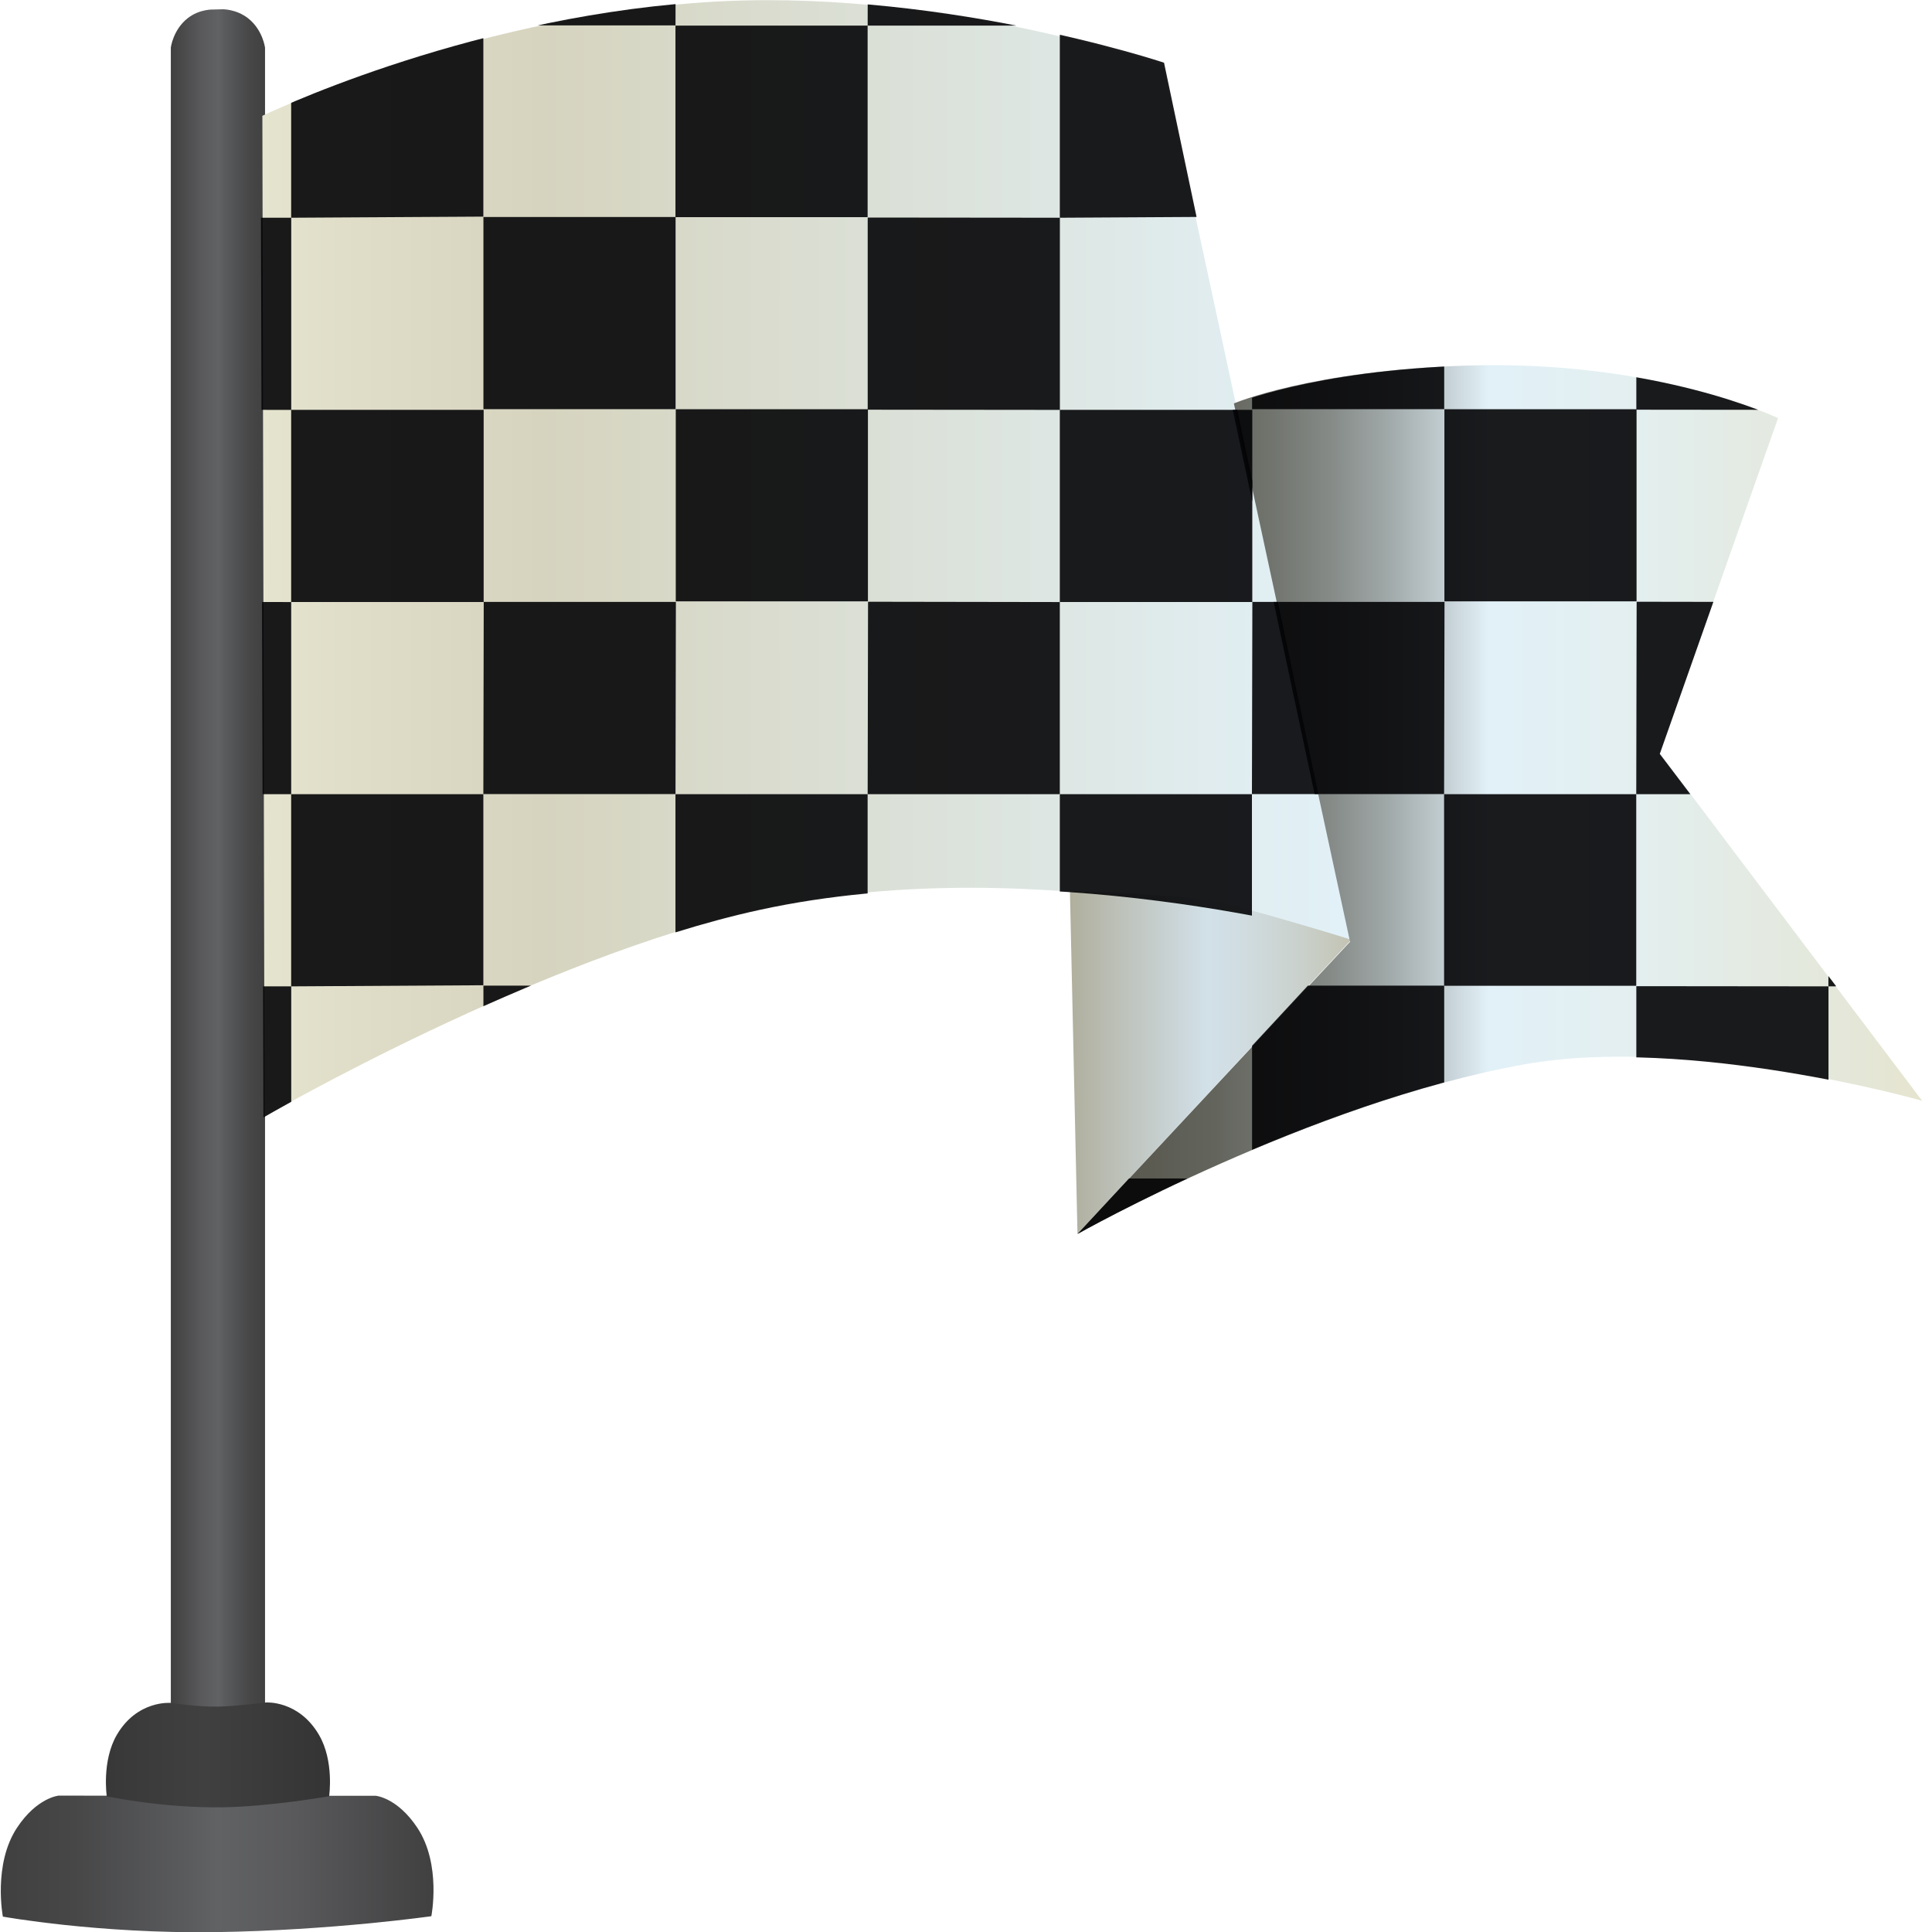 <?xml version="1.0" encoding="utf-8"?>
<!-- Generator: Adobe Illustrator 17.0.0, SVG Export Plug-In . SVG Version: 6.00 Build 0)  -->
<!DOCTYPE svg PUBLIC "-//W3C//DTD SVG 1.1//EN" "http://www.w3.org/Graphics/SVG/1.1/DTD/svg11.dtd">
<svg version="1.1" id="Layer_1" xmlns="http://www.w3.org/2000/svg" xmlns:xlink="http://www.w3.org/1999/xlink" x="0px" y="0px"
	 width="50px" height="50px" viewBox="0 0 50 50" enable-background="new 0 0 50 50" xml:space="preserve">
<linearGradient id="SVGID_1_" gradientUnits="userSpaceOnUse" x1="2037.876" y1="22.28" x2="2040.314" y2="22.28" gradientTransform="matrix(-1 0 0 1 2044.735 0)">
	<stop  offset="0" style="stop-color:#404041"/>
	<stop  offset="0.171" style="stop-color:#474748"/>
	<stop  offset="0.429" style="stop-color:#5A5B5D"/>
	<stop  offset="0.5" style="stop-color:#616264"/>
	<stop  offset="0.682" style="stop-color:#59595B"/>
	<stop  offset="0.977" style="stop-color:#424243"/>
	<stop  offset="1" style="stop-color:#404041"/>
</linearGradient>
<path fill="url(#SVGID_1_)" d="M5.757,0.24c0,0,0.355-0.01,0.668,0.237c0.376,0.297,0.434,0.757,0.434,0.757l0,43.085l-2.438-0.004
	l0-43.085c0,0,0.058-0.46,0.434-0.757c0.313-0.247,0.675-0.227,0.675-0.227L5.757,0.24z"/>
<linearGradient id="SVGID_2_" gradientUnits="userSpaceOnUse" x1="6.79" y1="14.449" x2="34.97" y2="14.449">
	<stop  offset="0" style="stop-color:#E5E4CF"/>
	<stop  offset="0.072" style="stop-color:#E0DEC9"/>
	<stop  offset="0.257" style="stop-color:#D6D4BF"/>
	<stop  offset="1" style="stop-color:#E2F1F8"/>
</linearGradient>
<path fill="url(#SVGID_2_)" d="M6.79,2.997c0,0,5.171-2.487,11.346-2.931c6.11-0.439,11.96,1.627,11.96,1.627l4.875,22.626
	c0,0-8.04-2.371-15.21-0.813c-5.785,1.257-12.915,5.388-12.915,5.388L6.79,2.997z"/>
<linearGradient id="SVGID_3_" gradientUnits="userSpaceOnUse" x1="27.69" y1="27.498" x2="34.97" y2="27.498">
	<stop  offset="0" style="stop-color:#B0AF9E"/>
	<stop  offset="0.487" style="stop-color:#D2E0E8"/>
	<stop  offset="0.619" style="stop-color:#D0DCE0"/>
	<stop  offset="0.818" style="stop-color:#CAD1CC"/>
	<stop  offset="1" style="stop-color:#C3C3B3"/>
</linearGradient>
<path fill="url(#SVGID_3_)" d="M27.885,31.935l7.085-7.616c0,0-2.758-0.859-3.695-1.019c-0.887-0.152-3.585-0.238-3.585-0.238
	L27.885,31.935z"/>
<linearGradient id="SVGID_4_" gradientUnits="userSpaceOnUse" x1="27.885" y1="20.692" x2="49.745" y2="20.692">
	<stop  offset="0" style="stop-color:#58584F"/>
	<stop  offset="0.088" style="stop-color:#5B5B52"/>
	<stop  offset="0.163" style="stop-color:#63655D"/>
	<stop  offset="0.233" style="stop-color:#72756F"/>
	<stop  offset="0.301" style="stop-color:#868B88"/>
	<stop  offset="0.367" style="stop-color:#A0A8A8"/>
	<stop  offset="0.43" style="stop-color:#C0CBCF"/>
	<stop  offset="0.487" style="stop-color:#E2F1F8"/>
	<stop  offset="0.645" style="stop-color:#E3EFF0"/>
	<stop  offset="0.883" style="stop-color:#E4E8DC"/>
	<stop  offset="1" style="stop-color:#E5E4CF"/>
</linearGradient>
<path fill="url(#SVGID_4_)" d="M31.933,10.441c0,0,1.998-0.858,6.071-0.981c4.88-0.147,8.012,1.361,8.012,1.361l-3.062,8.675
	l6.791,8.992c0,0-5.991-1.713-10.291-0.943c-5.528,0.989-11.569,4.39-11.569,4.39l7.054-7.563L31.933,10.441z"/>
<linearGradient id="SVGID_5_" gradientUnits="userSpaceOnUse" x1="0.02" y1="48.239" x2="11.22" y2="48.239">
	<stop  offset="0" style="stop-color:#404041"/>
	<stop  offset="0.171" style="stop-color:#474748"/>
	<stop  offset="0.429" style="stop-color:#5A5B5D"/>
	<stop  offset="0.5" style="stop-color:#616264"/>
	<stop  offset="0.682" style="stop-color:#59595B"/>
	<stop  offset="0.977" style="stop-color:#424243"/>
	<stop  offset="1" style="stop-color:#404041"/>
</linearGradient>
<path fill="url(#SVGID_5_)" d="M9.727,46.475c0,0,0.56,0.049,1.076,0.831c0.626,0.947,0.36,2.285,0.36,2.285
	s-2.562,0.367-5.571,0.412c-3.049,0.045-5.518-0.401-5.518-0.401s-0.26-1.352,0.366-2.3c0.516-0.781,1.076-0.831,1.076-0.831
	L9.727,46.475z"/>
<linearGradient id="SVGID_6_" gradientUnits="userSpaceOnUse" x1="2036.195" y1="45.416" x2="2041.994" y2="45.416" gradientTransform="matrix(-1 0 0 1 2044.735 0)">
	<stop  offset="0" style="stop-color:#353435"/>
	<stop  offset="0.561" style="stop-color:#404041"/>
	<stop  offset="0.947" style="stop-color:#39393A"/>
	<stop  offset="1" style="stop-color:#383738"/>
</linearGradient>
<path fill="url(#SVGID_6_)" d="M6.883,44.06c0,0,0.845-0.063,1.372,0.838c0.398,0.679,0.263,1.588,0.263,1.588
	s-1.526,0.27-2.766,0.287c-1.551,0.022-2.989-0.284-2.989-0.284s-0.135-0.917,0.263-1.595c0.528-0.9,1.391-0.823,1.391-0.823
	s0.715,0.109,1.242,0.096C6.135,44.155,6.883,44.06,6.883,44.06z"/>
<g opacity="0.9">
	<g>
		<defs>
			<path id="SVGID_7_" d="M6.747,3.014c0,0,5.124-2.511,11.299-2.954c6.11-0.439,12.079,1.563,12.079,1.563l4.775,22.63
				c0,0-8.062-2.265-15.231-0.707c-5.785,1.257-12.85,5.373-12.85,5.373L6.747,3.014z"/>
		</defs>
		<clipPath id="SVGID_8_">
			<use xlink:href="#SVGID_7_"  overflow="visible"/>
		</clipPath>
		<g clip-path="url(#SVGID_8_)">
			<g>
				<defs>
					<rect id="SVGID_9_" x="27.428" y="-19.23" width="19.892" height="19.892"/>
				</defs>
				<clipPath id="SVGID_10_">
					<use xlink:href="#SVGID_9_"  overflow="visible"/>
				</clipPath>
				<g clip-path="url(#SVGID_10_)">
					<polyline fill="#030305" points="52.292,-19.23 52.292,-14.286 47.319,-14.257 47.319,-19.23 					"/>
					<rect x="47.319" y="-9.285" fill="#030305" width="4.981" height="4.973"/>
				</g>
				<g clip-path="url(#SVGID_10_)">
					<polyline fill="#030305" points="32.4,-19.23 32.4,-14.286 27.428,-14.257 27.428,-19.23 					"/>
					<polyline fill="#030305" points="42.346,-19.23 42.346,-14.272 37.373,-14.272 37.373,-19.23 					"/>
					<rect x="32.403" y="-14.276" fill="#030305" width="4.973" height="4.973"/>
					<polygon fill="#030305" points="47.321,-9.284 42.348,-9.289 42.348,-14.262 47.321,-14.257 					"/>
					<rect x="27.428" y="-9.285" fill="#030305" width="4.981" height="4.973"/>
					<rect x="37.381" y="-9.302" fill="#030305" width="4.973" height="4.973"/>
					<polygon fill="#030305" points="37.373,0.658 32.4,0.658 32.411,-4.315 37.384,-4.315 					"/>
					<polygon fill="#030305" points="47.319,0.662 42.346,0.662 42.356,-4.319 47.319,-4.311 					"/>
				</g>
				<g clip-path="url(#SVGID_10_)">
					<polygon fill="#030305" points="27.429,-9.284 22.456,-9.289 22.456,-14.262 27.429,-14.257 					"/>
				</g>
			</g>
		</g>
		<g clip-path="url(#SVGID_8_)">
			<g>
				<defs>
					<rect id="SVGID_11_" x="27.428" y="0.662" width="19.892" height="19.892"/>
				</defs>
				<clipPath id="SVGID_12_">
					<use xlink:href="#SVGID_11_"  overflow="visible"/>
				</clipPath>
				<g clip-path="url(#SVGID_12_)">
					<polyline fill="#030305" points="52.292,0.662 52.292,5.606 47.319,5.635 47.319,0.662 					"/>
					<rect x="47.319" y="10.607" fill="#030305" width="4.981" height="4.973"/>
				</g>
				<g clip-path="url(#SVGID_12_)">
					<polyline fill="#030305" points="32.4,0.662 32.4,5.606 27.428,5.635 27.428,0.662 					"/>
					<polyline fill="#030305" points="42.346,0.662 42.346,5.62 37.373,5.62 37.373,0.662 					"/>
					<rect x="32.403" y="5.616" fill="#030305" width="4.973" height="4.973"/>
					<polygon fill="#030305" points="47.321,10.608 42.348,10.603 42.348,5.63 47.321,5.635 					"/>
					<rect x="27.428" y="10.607" fill="#030305" width="4.981" height="4.973"/>
					<rect x="37.381" y="10.59" fill="#030305" width="4.973" height="4.973"/>
					<polygon fill="#030305" points="37.373,20.55 32.4,20.55 32.411,15.577 37.384,15.577 					"/>
					<polygon fill="#030305" points="47.319,20.554 42.346,20.554 42.356,15.573 47.319,15.581 					"/>
				</g>
				<g clip-path="url(#SVGID_12_)">
					<polygon fill="#030305" points="27.429,10.608 22.456,10.603 22.456,5.63 27.429,5.635 					"/>
				</g>
			</g>
		</g>
		<g clip-path="url(#SVGID_8_)">
			<g>
				<defs>
					<rect id="SVGID_13_" x="27.428" y="20.554" width="19.892" height="19.892"/>
				</defs>
				<clipPath id="SVGID_14_">
					<use xlink:href="#SVGID_13_"  overflow="visible"/>
				</clipPath>
				<g clip-path="url(#SVGID_14_)">
					<polyline fill="#030305" points="52.292,20.554 52.292,25.498 47.319,25.527 47.319,20.554 					"/>
					<rect x="47.319" y="30.499" fill="#030305" width="4.981" height="4.973"/>
				</g>
				<g clip-path="url(#SVGID_14_)">
					<polyline fill="#030305" points="32.4,20.554 32.4,25.498 27.428,25.527 27.428,20.554 					"/>
					<polyline fill="#030305" points="42.346,20.554 42.346,25.512 37.373,25.512 37.373,20.554 					"/>
					<rect x="32.403" y="25.508" fill="#030305" width="4.973" height="4.973"/>
					<polygon fill="#030305" points="47.321,30.5 42.348,30.495 42.348,25.522 47.321,25.527 					"/>
					<rect x="27.428" y="30.499" fill="#030305" width="4.981" height="4.973"/>
					<rect x="37.381" y="30.482" fill="#030305" width="4.973" height="4.973"/>
					<polygon fill="#030305" points="37.373,40.442 32.4,40.442 32.411,35.469 37.384,35.469 					"/>
					<polygon fill="#030305" points="47.319,40.445 42.346,40.445 42.356,35.464 47.319,35.472 					"/>
				</g>
				<g clip-path="url(#SVGID_14_)">
					<polygon fill="#030305" points="27.429,30.5 22.456,30.495 22.456,25.522 27.429,25.527 					"/>
				</g>
			</g>
		</g>
		<g clip-path="url(#SVGID_8_)">
			<g>
				<defs>
					<rect id="SVGID_15_" x="7.536" y="-19.23" width="19.892" height="19.892"/>
				</defs>
				<clipPath id="SVGID_16_">
					<use xlink:href="#SVGID_15_"  overflow="visible"/>
				</clipPath>
				<g clip-path="url(#SVGID_16_)">
					<polyline fill="#030305" points="32.4,-19.23 32.4,-14.286 27.428,-14.257 27.428,-19.23 					"/>
					<rect x="27.428" y="-9.285" fill="#030305" width="4.981" height="4.973"/>
				</g>
				<g clip-path="url(#SVGID_16_)">
					<polyline fill="#030305" points="12.509,-19.23 12.509,-14.286 7.536,-14.257 7.536,-19.23 					"/>
					<polyline fill="#030305" points="22.454,-19.23 22.454,-14.272 17.481,-14.272 17.481,-19.23 					"/>
					<rect x="12.511" y="-14.276" fill="#030305" width="4.973" height="4.973"/>
					<polygon fill="#030305" points="27.429,-9.284 22.456,-9.289 22.456,-14.262 27.429,-14.257 					"/>
					<rect x="7.536" y="-9.285" fill="#030305" width="4.981" height="4.973"/>
					<rect x="17.489" y="-9.302" fill="#030305" width="4.973" height="4.973"/>
					<polygon fill="#030305" points="17.482,0.658 12.509,0.658 12.519,-4.315 17.492,-4.315 					"/>
					<polygon fill="#030305" points="27.428,0.662 22.455,0.662 22.465,-4.319 27.428,-4.311 					"/>
				</g>
				<g clip-path="url(#SVGID_16_)">
					<polygon fill="#030305" points="7.537,-9.284 2.564,-9.289 2.564,-14.262 7.537,-14.257 					"/>
				</g>
			</g>
		</g>
		<g clip-path="url(#SVGID_8_)">
			<g>
				<defs>
					<rect id="SVGID_17_" x="7.536" y="0.662" width="19.892" height="19.892"/>
				</defs>
				<clipPath id="SVGID_18_">
					<use xlink:href="#SVGID_17_"  overflow="visible"/>
				</clipPath>
				<g clip-path="url(#SVGID_18_)">
					<polyline fill="#030305" points="32.4,0.662 32.4,5.606 27.428,5.635 27.428,0.662 					"/>
					<rect x="27.428" y="10.607" fill="#030305" width="4.981" height="4.973"/>
				</g>
				<g clip-path="url(#SVGID_18_)">
					<polyline fill="#030305" points="12.509,0.662 12.509,5.606 7.536,5.635 7.536,0.662 					"/>
					<polyline fill="#030305" points="22.454,0.662 22.454,5.62 17.481,5.62 17.481,0.662 					"/>
					<rect x="12.511" y="5.616" fill="#030305" width="4.973" height="4.973"/>
					<polygon fill="#030305" points="27.429,10.608 22.456,10.603 22.456,5.63 27.429,5.635 					"/>
					<rect x="7.536" y="10.607" fill="#030305" width="4.981" height="4.973"/>
					<rect x="17.489" y="10.59" fill="#030305" width="4.973" height="4.973"/>
					<polygon fill="#030305" points="17.482,20.55 12.509,20.55 12.519,15.577 17.492,15.577 					"/>
					<polygon fill="#030305" points="27.428,20.554 22.455,20.554 22.465,15.573 27.428,15.581 					"/>
				</g>
				<g clip-path="url(#SVGID_18_)">
					<polygon fill="#030305" points="7.537,10.608 2.564,10.603 2.564,5.63 7.537,5.635 					"/>
				</g>
			</g>
		</g>
		<g clip-path="url(#SVGID_8_)">
			<g>
				<defs>
					<rect id="SVGID_19_" x="7.536" y="20.554" width="19.892" height="19.892"/>
				</defs>
				<clipPath id="SVGID_20_">
					<use xlink:href="#SVGID_19_"  overflow="visible"/>
				</clipPath>
				<g clip-path="url(#SVGID_20_)">
					<polyline fill="#030305" points="32.4,20.554 32.4,25.498 27.428,25.527 27.428,20.554 					"/>
					<rect x="27.428" y="30.499" fill="#030305" width="4.981" height="4.973"/>
				</g>
				<g clip-path="url(#SVGID_20_)">
					<polyline fill="#030305" points="12.509,20.554 12.509,25.498 7.536,25.527 7.536,20.554 					"/>
					<polyline fill="#030305" points="22.454,20.554 22.454,25.512 17.481,25.512 17.481,20.554 					"/>
					<rect x="12.511" y="25.508" fill="#030305" width="4.973" height="4.973"/>
					<polygon fill="#030305" points="27.429,30.5 22.456,30.495 22.456,25.522 27.429,25.527 					"/>
					<rect x="7.536" y="30.499" fill="#030305" width="4.981" height="4.973"/>
					<rect x="17.489" y="30.482" fill="#030305" width="4.973" height="4.973"/>
					<polygon fill="#030305" points="17.482,40.442 12.509,40.442 12.519,35.469 17.492,35.469 					"/>
					<polygon fill="#030305" points="27.428,40.445 22.455,40.445 22.465,35.464 27.428,35.472 					"/>
				</g>
				<g clip-path="url(#SVGID_20_)">
					<polygon fill="#030305" points="7.537,30.5 2.564,30.495 2.564,25.522 7.537,25.527 					"/>
				</g>
			</g>
		</g>
		<g clip-path="url(#SVGID_8_)">
			<g>
				<defs>
					<rect id="SVGID_21_" x="-12.355" y="-19.23" width="19.892" height="19.892"/>
				</defs>
				<clipPath id="SVGID_22_">
					<use xlink:href="#SVGID_21_"  overflow="visible"/>
				</clipPath>
				<g clip-path="url(#SVGID_22_)">
					<polyline fill="#030305" points="12.509,-19.23 12.509,-14.286 7.536,-14.257 7.536,-19.23 					"/>
					<rect x="7.536" y="-9.285" fill="#030305" width="4.981" height="4.973"/>
				</g>
				<g clip-path="url(#SVGID_22_)">
					<polyline fill="#030305" points="-7.383,-19.23 -7.383,-14.286 -12.356,-14.257 -12.356,-19.23 					"/>
					<polyline fill="#030305" points="2.562,-19.23 2.562,-14.272 -2.411,-14.272 -2.411,-19.23 					"/>
					<rect x="-7.381" y="-14.276" fill="#030305" width="4.973" height="4.973"/>
					<polygon fill="#030305" points="7.537,-9.284 2.564,-9.289 2.564,-14.262 7.537,-14.257 					"/>
					<rect x="-12.356" y="-9.285" fill="#030305" width="4.981" height="4.973"/>
					<rect x="-2.402" y="-9.302" fill="#030305" width="4.973" height="4.973"/>
					<polygon fill="#030305" points="-2.41,0.658 -7.383,0.658 -7.373,-4.315 -2.4,-4.315 					"/>
					<polygon fill="#030305" points="7.536,0.662 2.563,0.662 2.573,-4.319 7.536,-4.311 					"/>
				</g>
				<g clip-path="url(#SVGID_22_)">
					<polygon fill="#030305" points="-12.355,-9.284 -17.328,-9.289 -17.328,-14.262 -12.355,-14.257 					"/>
				</g>
			</g>
		</g>
		<g clip-path="url(#SVGID_8_)">
			<g>
				<defs>
					<rect id="SVGID_23_" x="-12.355" y="0.662" width="19.892" height="19.892"/>
				</defs>
				<clipPath id="SVGID_24_">
					<use xlink:href="#SVGID_23_"  overflow="visible"/>
				</clipPath>
				<g clip-path="url(#SVGID_24_)">
					<polyline fill="#030305" points="12.509,0.662 12.509,5.606 7.536,5.635 7.536,0.662 					"/>
					<rect x="7.536" y="10.607" fill="#030305" width="4.981" height="4.973"/>
				</g>
				<g clip-path="url(#SVGID_24_)">
					<polyline fill="#030305" points="-7.383,0.662 -7.383,5.606 -12.356,5.635 -12.356,0.662 					"/>
					<polyline fill="#030305" points="2.562,0.662 2.562,5.62 -2.411,5.62 -2.411,0.662 					"/>
					<rect x="-7.381" y="5.616" fill="#030305" width="4.973" height="4.973"/>
					<polygon fill="#030305" points="7.537,10.608 2.564,10.603 2.564,5.63 7.537,5.635 					"/>
					<rect x="-12.356" y="10.607" fill="#030305" width="4.981" height="4.973"/>
					<rect x="-2.402" y="10.59" fill="#030305" width="4.973" height="4.973"/>
					<polygon fill="#030305" points="-2.41,20.55 -7.383,20.55 -7.373,15.577 -2.4,15.577 					"/>
					<polygon fill="#030305" points="7.536,20.554 2.563,20.554 2.573,15.573 7.536,15.581 					"/>
				</g>
				<g clip-path="url(#SVGID_24_)">
					<polygon fill="#030305" points="-12.355,10.608 -17.328,10.603 -17.328,5.63 -12.355,5.635 					"/>
				</g>
			</g>
		</g>
		<g clip-path="url(#SVGID_8_)">
			<g>
				<defs>
					<rect id="SVGID_25_" x="-12.355" y="20.554" width="19.892" height="19.892"/>
				</defs>
				<clipPath id="SVGID_26_">
					<use xlink:href="#SVGID_25_"  overflow="visible"/>
				</clipPath>
				<g clip-path="url(#SVGID_26_)">
					<polyline fill="#030305" points="12.509,20.554 12.509,25.498 7.536,25.527 7.536,20.554 					"/>
					<rect x="7.536" y="30.499" fill="#030305" width="4.981" height="4.973"/>
				</g>
				<g clip-path="url(#SVGID_26_)">
					<polyline fill="#030305" points="-7.383,20.554 -7.383,25.498 -12.356,25.527 -12.356,20.554 					"/>
					<polyline fill="#030305" points="2.562,20.554 2.562,25.512 -2.411,25.512 -2.411,20.554 					"/>
					<rect x="-7.381" y="25.508" fill="#030305" width="4.973" height="4.973"/>
					<polygon fill="#030305" points="7.537,30.5 2.564,30.495 2.564,25.522 7.537,25.527 					"/>
					<rect x="-12.356" y="30.499" fill="#030305" width="4.981" height="4.973"/>
					<rect x="-2.402" y="30.482" fill="#030305" width="4.973" height="4.973"/>
					<polygon fill="#030305" points="-2.41,40.442 -7.383,40.442 -7.373,35.469 -2.4,35.469 					"/>
					<polygon fill="#030305" points="7.536,40.445 2.563,40.445 2.573,35.464 7.536,35.472 					"/>
				</g>
				<g clip-path="url(#SVGID_26_)">
					<polygon fill="#030305" points="-12.355,30.5 -17.328,30.495 -17.328,25.522 -12.355,25.527 					"/>
				</g>
			</g>
		</g>
	</g>
</g>
<g opacity="0.9">
	<g>
		<defs>
			<path id="SVGID_27_" d="M31.877,10.481c0,0,2.056-0.898,6.129-1.021c4.88-0.147,8.012,1.361,8.012,1.361l-3.063,8.69l6.829,8.996
				c0,0-6.083-1.719-10.384-0.95c-5.528,0.989-11.513,4.378-11.513,4.378l6.961-7.505L31.877,10.481z"/>
		</defs>
		<clipPath id="SVGID_28_">
			<use xlink:href="#SVGID_27_"  overflow="visible"/>
		</clipPath>
		<g clip-path="url(#SVGID_28_)">
			<g>
				<defs>
					<rect id="SVGID_29_" x="47.32" y="0.662" width="19.892" height="19.892"/>
				</defs>
				<clipPath id="SVGID_30_">
					<use xlink:href="#SVGID_29_"  overflow="visible"/>
				</clipPath>
				<g clip-path="url(#SVGID_30_)">
					<polyline fill="#030305" points="72.184,0.662 72.184,5.606 67.211,5.635 67.211,0.662 					"/>
					<rect x="67.211" y="10.607" fill="#030305" width="4.981" height="4.973"/>
				</g>
				<g clip-path="url(#SVGID_30_)">
					<polyline fill="#030305" points="52.292,0.662 52.292,5.606 47.319,5.635 47.319,0.662 					"/>
					<polyline fill="#030305" points="62.238,0.662 62.238,5.62 57.265,5.62 57.265,0.662 					"/>
					<rect x="52.295" y="5.616" fill="#030305" width="4.973" height="4.973"/>
					<polygon fill="#030305" points="67.213,10.608 62.24,10.603 62.24,5.63 67.213,5.635 					"/>
					<rect x="47.319" y="10.607" fill="#030305" width="4.981" height="4.973"/>
					<rect x="57.273" y="10.59" fill="#030305" width="4.973" height="4.973"/>
					<polygon fill="#030305" points="57.265,20.55 52.292,20.55 52.303,15.577 57.276,15.577 					"/>
					<polygon fill="#030305" points="67.211,20.554 62.238,20.554 62.248,15.573 67.211,15.581 					"/>
				</g>
				<g clip-path="url(#SVGID_30_)">
					<polygon fill="#030305" points="47.321,10.608 42.348,10.603 42.348,5.63 47.321,5.635 					"/>
				</g>
			</g>
		</g>
		<g clip-path="url(#SVGID_28_)">
			<g>
				<defs>
					<rect id="SVGID_31_" x="47.32" y="20.554" width="19.892" height="19.892"/>
				</defs>
				<clipPath id="SVGID_32_">
					<use xlink:href="#SVGID_31_"  overflow="visible"/>
				</clipPath>
				<g clip-path="url(#SVGID_32_)">
					<polyline fill="#030305" points="72.184,20.554 72.184,25.498 67.211,25.527 67.211,20.554 					"/>
					<rect x="67.211" y="30.499" fill="#030305" width="4.981" height="4.973"/>
				</g>
				<g clip-path="url(#SVGID_32_)">
					<polyline fill="#030305" points="52.292,20.554 52.292,25.498 47.319,25.527 47.319,20.554 					"/>
					<polyline fill="#030305" points="62.238,20.554 62.238,25.512 57.265,25.512 57.265,20.554 					"/>
					<rect x="52.295" y="25.508" fill="#030305" width="4.973" height="4.973"/>
					<polygon fill="#030305" points="67.213,30.5 62.24,30.495 62.24,25.522 67.213,25.527 					"/>
					<rect x="47.319" y="30.499" fill="#030305" width="4.981" height="4.973"/>
					<rect x="57.273" y="30.482" fill="#030305" width="4.973" height="4.973"/>
					<polygon fill="#030305" points="57.265,40.442 52.292,40.442 52.303,35.469 57.276,35.469 					"/>
					<polygon fill="#030305" points="67.211,40.445 62.238,40.445 62.248,35.464 67.211,35.472 					"/>
				</g>
				<g clip-path="url(#SVGID_32_)">
					<polygon fill="#030305" points="47.321,30.5 42.348,30.495 42.348,25.522 47.321,25.527 					"/>
				</g>
			</g>
		</g>
		<g clip-path="url(#SVGID_28_)">
			<g>
				<defs>
					<rect id="SVGID_33_" x="27.428" y="0.662" width="19.892" height="19.892"/>
				</defs>
				<clipPath id="SVGID_34_">
					<use xlink:href="#SVGID_33_"  overflow="visible"/>
				</clipPath>
				<g clip-path="url(#SVGID_34_)">
					<polyline fill="#030305" points="52.292,0.662 52.292,5.606 47.319,5.635 47.319,0.662 					"/>
					<rect x="47.319" y="10.607" fill="#030305" width="4.981" height="4.973"/>
				</g>
				<g clip-path="url(#SVGID_34_)">
					<polyline fill="#030305" points="32.4,0.662 32.4,5.606 27.428,5.635 27.428,0.662 					"/>
					<polyline fill="#030305" points="42.346,0.662 42.346,5.62 37.373,5.62 37.373,0.662 					"/>
					<rect x="32.403" y="5.616" fill="#030305" width="4.973" height="4.973"/>
					<polygon fill="#030305" points="47.321,10.608 42.348,10.603 42.348,5.63 47.321,5.635 					"/>
					<rect x="27.428" y="10.607" fill="#030305" width="4.981" height="4.973"/>
					<rect x="37.381" y="10.59" fill="#030305" width="4.973" height="4.973"/>
					<polygon fill="#030305" points="37.373,20.55 32.4,20.55 32.411,15.577 37.384,15.577 					"/>
					<polygon fill="#030305" points="47.319,20.554 42.346,20.554 42.356,15.573 47.319,15.581 					"/>
				</g>
				<g clip-path="url(#SVGID_34_)">
					<polygon fill="#030305" points="27.429,10.608 22.456,10.603 22.456,5.63 27.429,5.635 					"/>
				</g>
			</g>
		</g>
		<g clip-path="url(#SVGID_28_)">
			<g>
				<defs>
					<rect id="SVGID_35_" x="27.428" y="20.554" width="19.892" height="19.892"/>
				</defs>
				<clipPath id="SVGID_36_">
					<use xlink:href="#SVGID_35_"  overflow="visible"/>
				</clipPath>
				<g clip-path="url(#SVGID_36_)">
					<polyline fill="#030305" points="52.292,20.554 52.292,25.498 47.319,25.527 47.319,20.554 					"/>
					<rect x="47.319" y="30.499" fill="#030305" width="4.981" height="4.973"/>
				</g>
				<g clip-path="url(#SVGID_36_)">
					<polyline fill="#030305" points="32.4,20.554 32.4,25.498 27.428,25.527 27.428,20.554 					"/>
					<polyline fill="#030305" points="42.346,20.554 42.346,25.512 37.373,25.512 37.373,20.554 					"/>
					<rect x="32.403" y="25.508" fill="#030305" width="4.973" height="4.973"/>
					<polygon fill="#030305" points="47.321,30.5 42.348,30.495 42.348,25.522 47.321,25.527 					"/>
					<rect x="27.428" y="30.499" fill="#030305" width="4.981" height="4.973"/>
					<rect x="37.381" y="30.482" fill="#030305" width="4.973" height="4.973"/>
					<polygon fill="#030305" points="37.373,40.442 32.4,40.442 32.411,35.469 37.384,35.469 					"/>
					<polygon fill="#030305" points="47.319,40.445 42.346,40.445 42.356,35.464 47.319,35.472 					"/>
				</g>
				<g clip-path="url(#SVGID_36_)">
					<polygon fill="#030305" points="27.429,30.5 22.456,30.495 22.456,25.522 27.429,25.527 					"/>
				</g>
			</g>
		</g>
	</g>
</g>
</svg>
